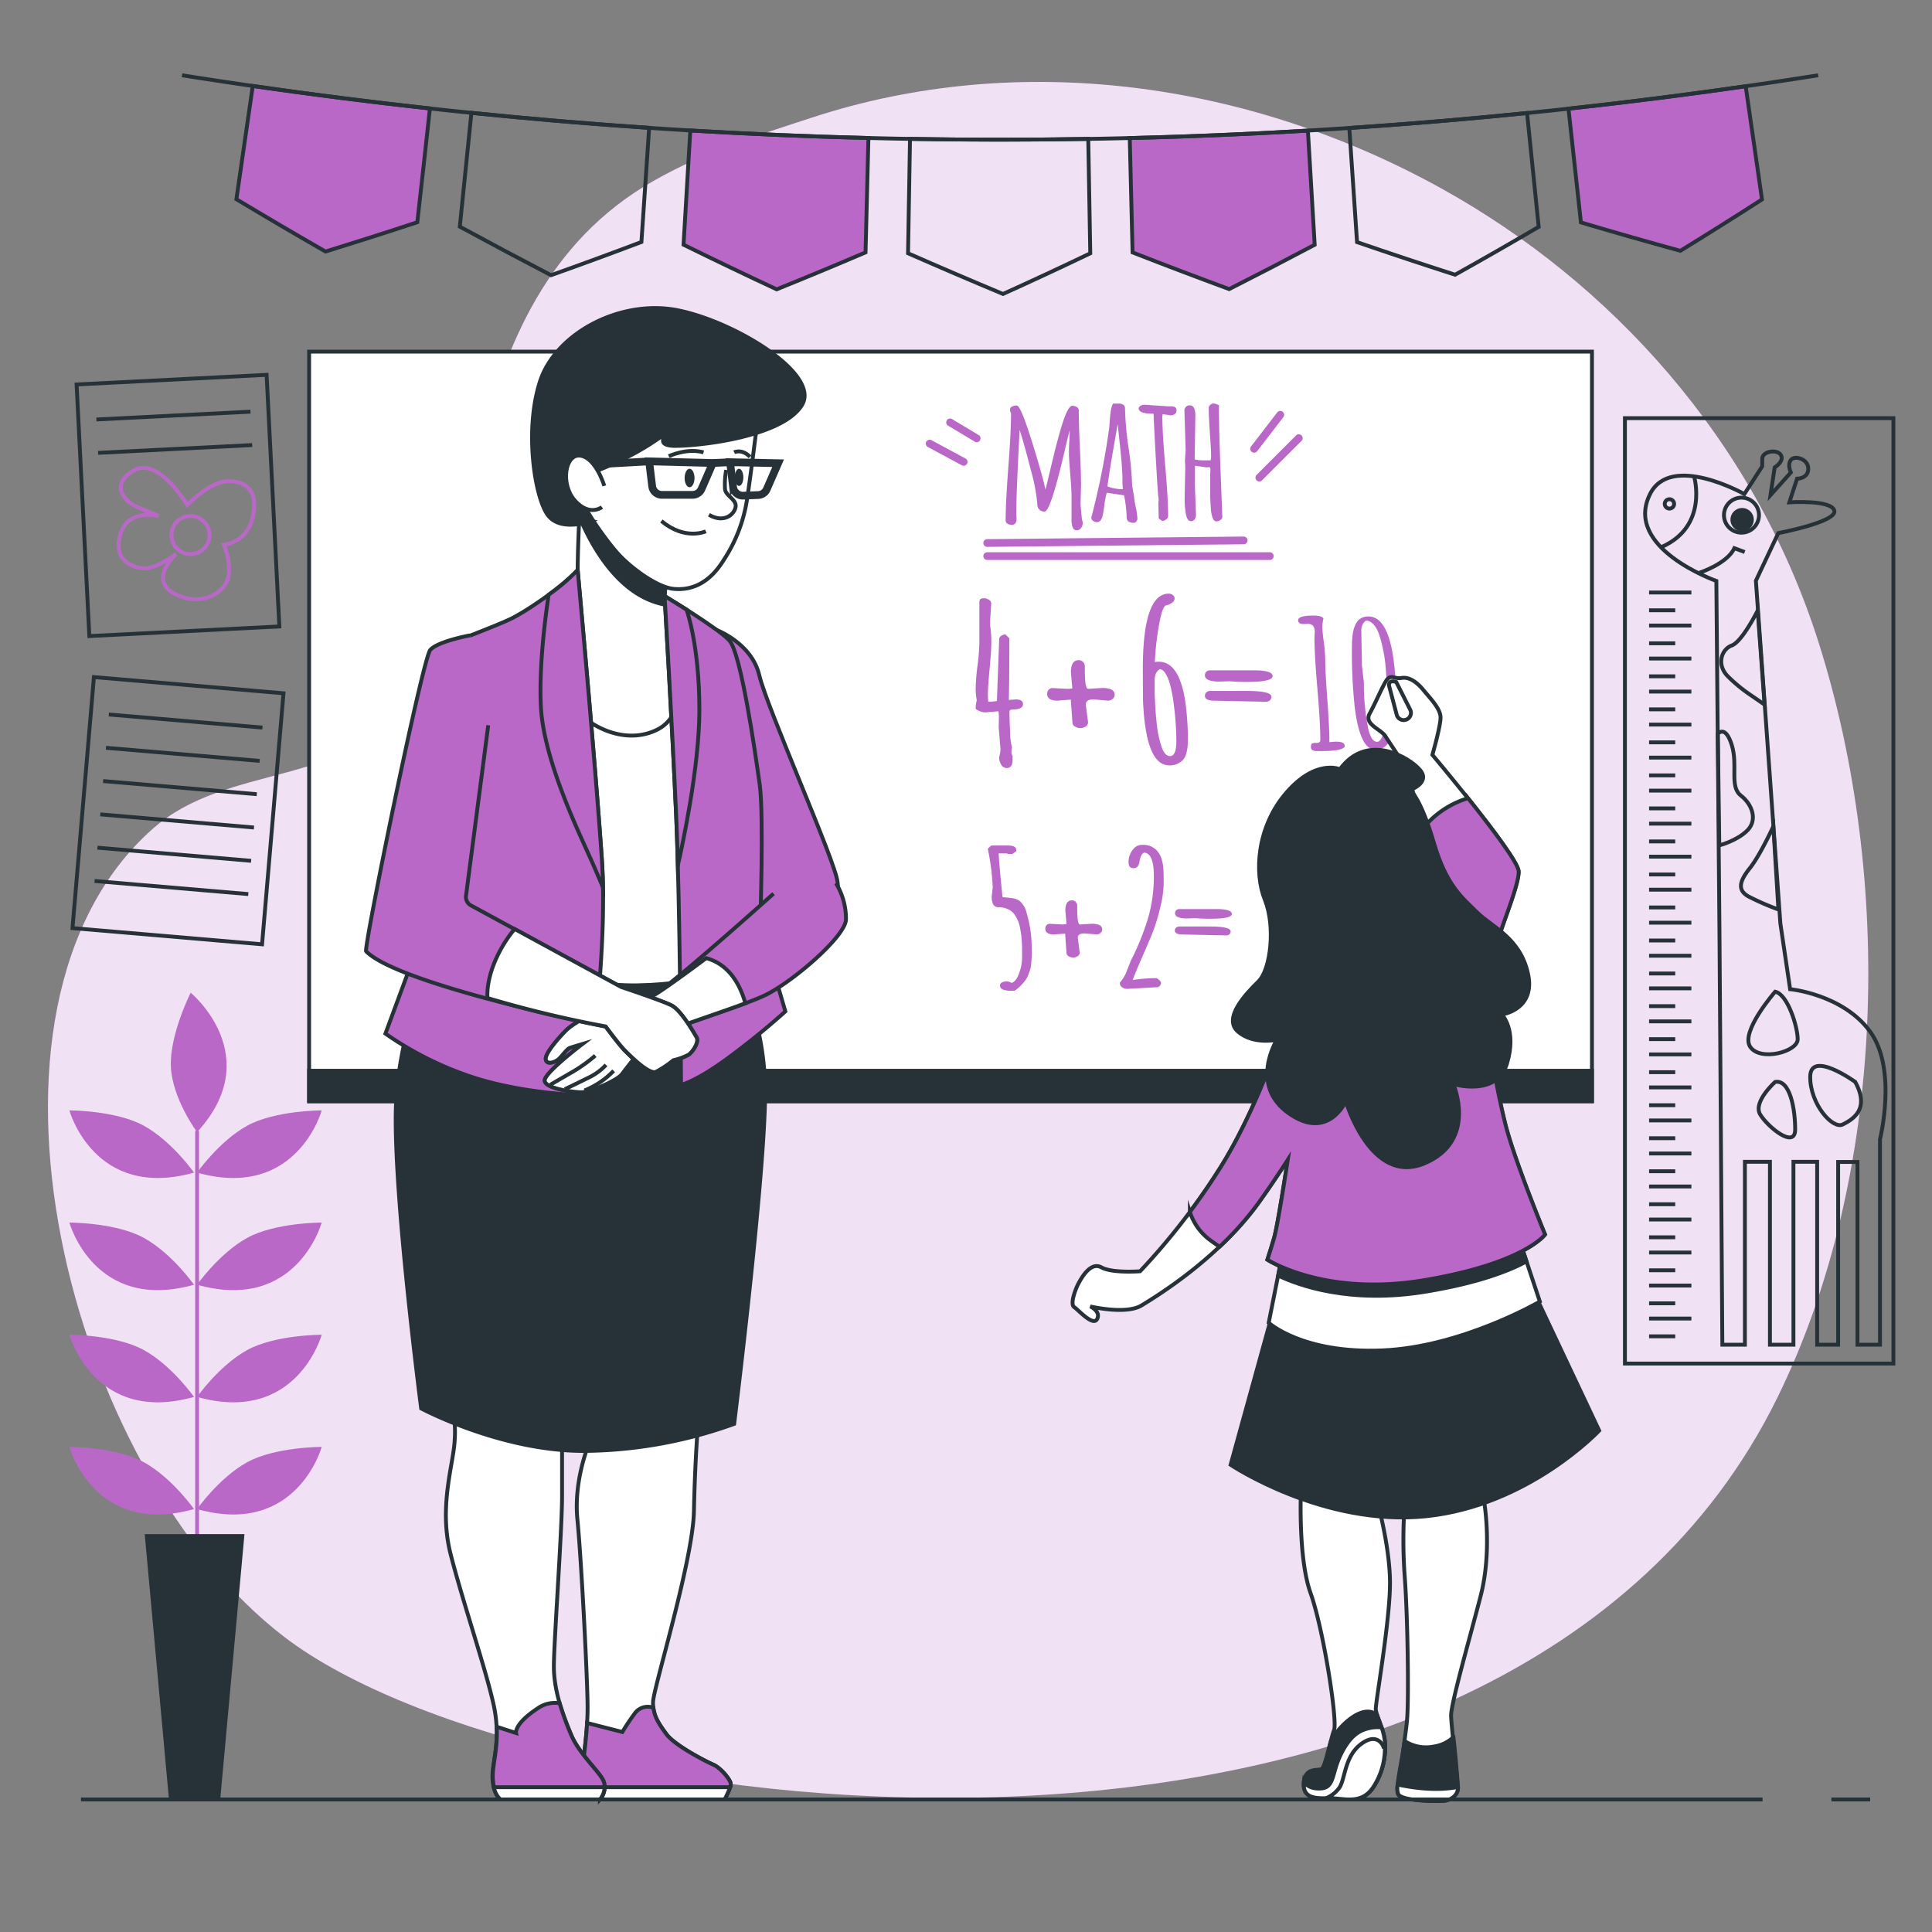 <svg xmlns="http://www.w3.org/2000/svg" viewBox="0 0 500 500" style="width: 60%; height: 60%; margin-left:25px;"><rect x="0" y="0" width="500" height="500" fill="#808080" stroke="none"/> <g id="freepik--background-simple--inject-16"><path d="M460,361.67c28.21-57.48,30.11-134.07,10.63-195.47C453.84,113.34,416.53,73,373.43,49c-50-27.86-109.61-36.15-163.28-18.57C196,35.06,182.29,39.3,169,46.9,114.42,78,125,154.78,105.81,181.48c-16.11,22.46-46.9,15.84-66.32,33.05C-12.9,261,17.42,380.69,73.6,423.65,139,473.67,390.1,504,460,361.67Z" style="fill:#BA68C8"/><path d="M460,361.67c28.21-57.48,30.11-134.07,10.63-195.47C453.84,113.34,416.53,73,373.43,49c-50-27.86-109.61-36.15-163.28-18.57C196,35.06,182.29,39.3,169,46.9,114.42,78,125,154.78,105.81,181.48c-16.11,22.46-46.9,15.84-66.32,33.05C-12.9,261,17.42,380.69,73.6,423.65,139,473.67,390.1,504,460,361.67Z" style="fill:#fff;opacity:0.8"/></g><g id="freepik--Pennants--inject-16"><path d="M108,57.51q-11.81,3.9-23.76,7.59Q72.62,58.43,61.18,51.56l4.23-29.31q22.89,3.3,45.85,5.82Q109.66,42.8,108,57.51Z" style="fill:#BA68C8;stroke:#263238;stroke-miterlimit:10"/><path d="M166,62.63q-11.62,4.4-23.4,8.59Q130.67,65,119,58.66l3-29.46q23,2.34,46,3.89Q167,47.86,166,62.63Z" style="fill:none;stroke:#263238;stroke-miterlimit:10"/><path d="M224,65.32q-11.41,4.88-23,9.56-12.15-5.67-24.1-11.55.87-14.79,1.75-29.56,23,1.36,46.1,1.95Z" style="fill:#BA68C8;stroke:#263238;stroke-miterlimit:10"/><path d="M282.16,65.56Q271,70.91,259.58,76.08,247.21,70.92,235,65.55l.51-29.61q23.06.41,46.13,0Q281.9,50.76,282.16,65.56Z" style="fill:none;stroke:#263238;stroke-miterlimit:10"/><path d="M340.24,63.35q-11,5.82-22.13,11.47-12.57-4.63-25-9.49-.36-14.8-.73-29.6,23.06-.57,46.1-1.93Z" style="fill:#BA68C8;stroke:#263238;stroke-miterlimit:10"/><path d="M398.21,58.71Q387.49,65,376.57,71.1,363.81,67,351.2,62.66l-2-29.54q23-1.54,46-3.87Q396.72,44,398.21,58.71Z" style="fill:none;stroke:#263238;stroke-miterlimit:10"/><path d="M456,51.62q-10.47,6.74-21.13,13.29-12.94-3.55-25.73-7.35-1.61-14.72-3.22-29.43,23-2.52,45.86-5.81Q453.9,37,456,51.62Z" style="fill:#BA68C8;stroke:#263238;stroke-miterlimit:10"/><path d="M47.12,19.48a1353.1,1353.1,0,0,0,423.42,0" style="fill:none;stroke:#263238;stroke-miterlimit:10"/></g><g id="freepik--Board--inject-16"><rect x="80" y="91" width="332" height="194" style="fill:#fff;stroke:#263238;stroke-miterlimit:10"/><path d="M277.31,134.46l0-5.81c0-1.35-.11-3.32-.33-5.93s-.34-4.36-.34-5.26,0-2,.09-3.23.09-2.18.09-2.81q-.19.6-1.53,6.29-3.46,14.69-4.95,14.69a1.85,1.85,0,0,1-1.39-.53,2,2,0,0,1-.5-1.43,46.75,46.75,0,0,0-1.69-8.86c-1.14-4.48-2.09-7.91-2.88-10.29q-.86,16-.86,21.66l.06,1.36a1.76,1.76,0,0,1-.31,1.12,1.16,1.16,0,0,1-1,.39,1.71,1.71,0,0,1-1.09-.33.94.94,0,0,1-.42-.76q0-4.64.7-13.9t.7-13.89a1.69,1.69,0,0,1-.27-.94.84.84,0,0,1,.55-.79,2.71,2.71,0,0,1,1.2-.27q1,0,3.86,9.14t3.56,12.64c.13-.45.41-1.57.83-3.37s.87-3.66,1.34-5.6,1-3.92,1.55-5.9q1.92-6.84,3.24-6.84a2.15,2.15,0,0,1,1.14.33,1,1,0,0,1,.53.91c0,2.19.09,5.46.29,9.81s.29,7.51.29,9.48l-.12,4.79v0q0,.51.27,3.24l.09.88a2.79,2.79,0,0,1,.2,1,2.09,2.09,0,0,1-.42,1.16,1.27,1.27,0,0,1-1.11.62C277.78,137.3,277.31,136.36,277.31,134.46Z" style="fill:#BA68C8"/><path d="M293,125.7l.49,2.79a19.24,19.24,0,0,0,.43,2.71,18.17,18.17,0,0,1,.43,2.82v0a1.22,1.22,0,0,1-.75,1.29,3,3,0,0,1-1.49-.31,1.29,1.29,0,0,1-.53-1.2,33.59,33.59,0,0,0-.67-5.61l-4.48-.67a21.84,21.84,0,0,0-.64,3.31,24.27,24.27,0,0,1-.43,2.62c-.26,1.12-.76,1.68-1.48,1.68a1.59,1.59,0,0,1-1-.34,1.06,1.06,0,0,1-.45-.88l.11-.4a195.11,195.11,0,0,0,4.55-23c0-.2.07-.81.13-1.82.15-2.22.43-3.63.84-4.24h1.53a2,2,0,0,1,1.09.29,1,1,0,0,1,.47.87,82.71,82.71,0,0,0,.92,10.28A84.11,84.11,0,0,1,293,125.7Zm-2.38.9a14.59,14.59,0,0,1-.13-2.31c0-1.11-.06-2.48-.19-4.11s-.3-3.54-.54-5.7-.4-3.74-.49-4.72q-2.06,11.43-2.66,16.11A10.45,10.45,0,0,0,290.62,126.6Z" style="fill:#BA68C8"/><path d="M299.88,134.2l-.09-3.49s0-.53.07-1.55q-.18-.58-.72-10.26t-.59-11.83h-.18c-2.46,0-3.68-.49-3.68-1.35a.82.82,0,0,1,.48-.7,2,2,0,0,1,1-.28l6.17.42.73,0c1,0,1.42.37,1.42,1.09a1.07,1.07,0,0,1-.46.9,1.73,1.73,0,0,1-1.05.34l-2.08-.31-.09.47q0,4.31.75,12.89t.76,12.92a1.21,1.21,0,0,1-.49.94,1.6,1.6,0,0,1-1.07.41Z" style="fill:#BA68C8"/><path d="M309.36,107.56l-.18,11.34a10.14,10.14,0,0,0,2.49.23h1.64a5.23,5.23,0,0,0,.11-1.47c0-.84-.1-2.7-.3-5.56s-.3-5-.3-6.47a1.06,1.06,0,0,1,.4-.85,1.21,1.21,0,0,1,.75-.35,1.87,1.87,0,0,1,.58.07,3.33,3.33,0,0,1,.49.18l.42.15q0,5.91.43,17.26t.44,11.73a1,1,0,0,1-.48.74,1.68,1.68,0,0,1-1.07.37c-.39,0-.7-.29-.94-.87a8.54,8.54,0,0,1-.48-2.56c-.08-1.13-.13-2.11-.16-2.94,0-.36,0-.76,0-1.22,0-.62,0-1.33,0-2.13,0-1.41,0-2.22,0-2.44v-.18l.07-1.31-.27-.42v0a3.49,3.49,0,0,1-.82.09l-2.93-.42v5.22l.27,7.47a2.06,2.06,0,0,1-.33,1.15,1.1,1.1,0,0,1-1,.5c-.6,0-1-.55-1.25-1.66a23,23,0,0,1-.35-4.51l.14-6.93a20.18,20.18,0,0,0-.07-2.37v-.22q.18-2.38.18-2.67l-.31-10.25a1.37,1.37,0,0,1,.37-.95,1.23,1.23,0,0,1,.91-.41C308.88,104.85,309.36,105.76,309.36,107.56Z" style="fill:#BA68C8"/><path d="M328.63,144.92H255.49a1,1,0,0,1,0-2h73.14a1,1,0,0,1,0,2Z" style="fill:#BA68C8"/><path d="M255.49,141.53a1,1,0,0,1,0-2l66.37-.67h0a1,1,0,1,1,0,2l-66.36.67Z" style="fill:#BA68C8"/><path d="M249.39,120.54a1,1,0,0,1-.47-.12l-8.8-4.74a1,1,0,1,1,.95-1.76l8.8,4.74a1,1,0,0,1-.48,1.88Z" style="fill:#BA68C8"/><path d="M252.78,114.45a1,1,0,0,1-.51-.15l-6.77-4.06a1,1,0,1,1,1-1.71l6.78,4.06a1,1,0,0,1,.34,1.37A1,1,0,0,1,252.78,114.45Z" style="fill:#BA68C8"/><path d="M324.56,117.15a1,1,0,0,1-.79-1.61l6.77-8.8a1,1,0,0,1,1.59,1.22l-6.77,8.8A1,1,0,0,1,324.56,117.15Z" style="fill:#BA68C8"/><path d="M325.92,124.6a1,1,0,0,1-.71-.29,1,1,0,0,1,0-1.41l10.16-10.16a1,1,0,1,1,1.41,1.41l-10.16,10.16A1,1,0,0,1,325.92,124.6Z" style="fill:#BA68C8"/><rect x="80" y="277.11" width="332" height="7.89" style="fill:#263238;stroke:#263238;stroke-miterlimit:10"/><path d="M258,181.4l.58-15.93a1.07,1.07,0,0,1,.55-.93,2.05,2.05,0,0,1,1.08-.35l1,1v2.73q0,8.87-.13,13.23l1.81-.14c1.25,0,1.87.41,1.87,1.22s-.83,1.39-2.51,1.39c-.67,0-1,.17-1,.5,0,1.28.05,3,.17,5.28a16,16,0,0,0,.47,4,7.08,7.08,0,0,0-.12,1.23,1.68,1.68,0,0,0,.28,1v1c0,1.43-.49,2.14-1.48,2.14a1.64,1.64,0,0,1-1.47-.89,3.52,3.52,0,0,1-.52-1.81v-.19a6.63,6.63,0,0,0,.34-2.06l-.46-5.53.06-2.47a11.55,11.55,0,0,0-.12-1.75l-3.44.3v0a4.3,4.3,0,0,1-2.45-.92,7.42,7.42,0,0,1,.28-2.19,15.81,15.81,0,0,1-.28-3.24,52.83,52.83,0,0,1,.48-5.82,55,55,0,0,0,.47-5.76V155.94a1.34,1.34,0,0,1,.22-.84c.14-.18.46-.27.95-.27a2.27,2.27,0,0,1,1.31.39,1.19,1.19,0,0,1,.59,1l-.28,4.42,0,1a4,4,0,0,0,.12,1v.19a27.4,27.4,0,0,1,.19,3.48c0,1.31-.15,3.58-.45,6.79s-.44,5.34-.44,6.36a17.69,17.69,0,0,0,.09,2.16A11.53,11.53,0,0,0,258,181.4Z" style="fill:#BA68C8"/><path d="M281,182.34l.59,4.56A1.32,1.32,0,0,1,281,188a2.49,2.49,0,0,1-1.4.43,2.61,2.61,0,0,1-1.41-.41,1.17,1.17,0,0,1-.64-1l-.4-5.53v-.42l-3.49.25q-2.67,0-2.67-1.8a1.56,1.56,0,0,1,.38-1,1.29,1.29,0,0,1,1-.45l3.71.2a9,9,0,0,0,1.44-.11l-.37-4.17c0-2.1.68-3.14,2-3.14a1.55,1.55,0,0,1,1.16.47,1.67,1.67,0,0,1,.44,1.17v.69c0,3.39.27,5.09.83,5.09l3.64-.22c2.17,0,3.25.57,3.25,1.72a1.39,1.39,0,0,1-.52,1.11,1.83,1.83,0,0,1-1.25.45L283,181C281.71,181,281,181.44,281,182.34Z" style="fill:#BA68C8"/><path d="M295.76,173.25q0-19.62,6.74-19.62a1.73,1.73,0,0,1,1,.35,1.11,1.11,0,0,1,.49.94,1.44,1.44,0,0,1-.74,1.12,4.14,4.14,0,0,1-1.66.68c-.53.46-1,1.78-1.44,3.94a75.31,75.31,0,0,0-1.28,10.68,5.67,5.67,0,0,1,1-.09q6.2,0,7.29,14c.17,1.93.25,3.59.25,5s0,2.37-.06,2.92A8.91,8.91,0,0,1,307,195a4.22,4.22,0,0,1-.81,1.63,4.76,4.76,0,0,1-3.83,1.44q-5.91-.33-6.56-17Zm7.05,22.43c1.08,0,1.63-1.28,1.63-3.86a76.38,76.38,0,0,0-.56-8.67q-1.1-9.48-3.68-10a2.61,2.61,0,0,0-1.11,1.28,5.06,5.06,0,0,0-.26,1.76c0,.7,0,1.36,0,2s0,1.53.06,2.66.09,2.2.17,3.21.18,2.1.31,3.28a26.54,26.54,0,0,0,.49,3.15c.2.93.44,1.8.7,2.61C301.12,194.82,301.87,195.67,302.81,195.68Z" style="fill:#BA68C8"/><path d="M318,176.31l-2.39.08c-2.52,0-3.78-.54-3.78-1.64a1.21,1.21,0,0,1,.39-.93,1.46,1.46,0,0,1,1-.34h11.26q4.88,0,4.87,1.5t-6.62,1.5c-1.88,0-3.37-.06-4.48-.17Zm9.59,5.31-13.24-.28c-1.68,0-2.52-.41-2.52-1.25a1.18,1.18,0,0,1,.39-.93,1.47,1.47,0,0,1,1-.35h9.42q6.41,0,6.4,1.5a1.19,1.19,0,0,1-.41.95A1.57,1.57,0,0,1,327.58,181.62Z" style="fill:#BA68C8"/><path d="M342.33,194.37l-1.49,0a2.37,2.37,0,0,1-1.2-.23,1,1,0,0,1-.37-.88c0-.42.08-.7.24-.82a2.51,2.51,0,0,1,1.19-.17c.65,0,1-.25,1-.76q0-4.46-.76-13.27t-.76-13l.08-1.66q0-2.13-1.74-2.13l-1.15.05c-.94,0-1.42-.33-1.42-1,0-.8,1.35-1.19,4-1.19,1.4,0,2.25.25,2.56.75a10.23,10.23,0,0,0-.29,2.27,34.53,34.53,0,0,0,.38,3.8,39.32,39.32,0,0,1,.38,5.25c0,1.66.18,4.87.53,9.65s.54,8.36.54,10.76v.28c.79-.08,1.4-.13,1.84-.13v0c1.41,0,2.12.38,2.12,1.13S346.12,194.37,342.33,194.37Z" style="fill:#BA68C8"/><path d="M349.88,167.12q0-5.56,2.15-7a3.72,3.72,0,0,1,2.1-.58q7.19,0,7.19,23.09,0,11.39-5.38,11.39-4,0-5.35-11.1A133.09,133.09,0,0,1,349.88,167.12Zm2.59,5.14.51,4.43a56.89,56.89,0,0,0,1.1,11.81c.52,2.32,1.3,3.48,2.32,3.48.49,0,.92-.45,1.3-1.35a12.17,12.17,0,0,0,.83-3.28,43.32,43.32,0,0,0,.48-5.6q0-2-.09-3.84t-.24-4.35a41.87,41.87,0,0,0-.57-4.6,38,38,0,0,0-.95-4c-.8-2.72-2-4.18-3.59-4.39a3.29,3.29,0,0,0-1,1.17,3.9,3.9,0,0,0-.26,1.55Z" style="fill:#BA68C8"/><path d="M262.58,256.41l-.9,0q-2.88,0-2.88-1.35a.85.85,0,0,1,.5-.8,2.5,2.5,0,0,1,1.2-.27,2.27,2.27,0,0,1,1.28.39c.84-.26,1.5-1.13,2-2.61a12,12,0,0,0,.73-3.66c0-1,0-1.72,0-2.24s0-1.19-.06-2-.09-1.5-.17-2-.18-1.14-.32-1.84a8.68,8.68,0,0,0-.5-1.71,11,11,0,0,0-.76-1.41,4.31,4.31,0,0,0-1-1.12,5.5,5.5,0,0,0-3.13-1,1.55,1.55,0,0,1-1.62-.9,4.82,4.82,0,0,1-.31-1.82l.28-2.42a63,63,0,0,0-1.28-10l.9-.84h4.29c1.46,0,2.18.4,2.18,1.21v.26l-1,.72h-1.31v-.14h-2.24q.13,3,1,11.32c.08,0,.42.05,1,.09l1.26.14a5.67,5.67,0,0,1,2,.63,5.82,5.82,0,0,1,2,3.36,31,31,0,0,1,1.28,9,27.64,27.64,0,0,1-.25,5,18.78,18.78,0,0,1-.6,1.79,5.09,5.09,0,0,1-.77,1.49A12.24,12.24,0,0,1,262.58,256.41Z" style="fill:#BA68C8"/><path d="M278.94,242.69l.49,3.82a1.1,1.1,0,0,1-.53.94,2,2,0,0,1-1.16.36,2.17,2.17,0,0,1-1.19-.34,1,1,0,0,1-.54-.87l-.33-4.63v-.35l-2.93.21c-1.49,0-2.23-.51-2.23-1.52a1.26,1.26,0,0,1,.32-.86,1.06,1.06,0,0,1,.86-.37l3.11.16a7.33,7.33,0,0,0,1.2-.09l-.3-3.5c0-1.75.56-2.63,1.69-2.63a1.23,1.23,0,0,1,1,.4,1.37,1.37,0,0,1,.38,1V235q0,4.26.69,4.26l3.06-.19c1.81,0,2.72.49,2.72,1.45a1.15,1.15,0,0,1-.44.93,1.55,1.55,0,0,1-1,.37l-3.11-.25C279.5,241.55,278.94,241.93,278.94,242.69Z" style="fill:#BA68C8"/><path d="M299.75,255.47l-8,.45a2.3,2.3,0,0,1-1.34-.4,1.21,1.21,0,0,1-.59-1.05v-.18a9.56,9.56,0,0,0,1.85-3.14q.75-1.93,1-2.55a66.38,66.38,0,0,0,4.47-11.06,38.62,38.62,0,0,0,1.47-10.88c0-3.89-.84-5.91-2.52-6-.58.28-1,1-1.18,2.28s-.73,1.75-1.57,1.75-1.26-.49-1.26-1.47a5,5,0,0,1,1.49-3.77,2.65,2.65,0,0,1,1.9-.79v0a4.79,4.79,0,0,1,4,1.54,6,6,0,0,1,1.14,2.05c.16.61.28,1.09.34,1.44s.1.82.14,1.38c.05.84.07,2.06.07,3.66a27.68,27.68,0,0,1-.92,6.24,45.84,45.84,0,0,1-2,6.51c-.72,1.78-1.64,3.92-2.73,6.41s-1.89,4.42-2.37,5.73a41.82,41.82,0,0,1,6.22-.48q1.11.72,1.11,1.29A1.46,1.46,0,0,1,299.75,255.47Z" style="fill:#BA68C8"/><path d="M309.26,237.63l-2,.07c-2.1,0-3.16-.45-3.16-1.37a1,1,0,0,1,.32-.78,1.21,1.21,0,0,1,.86-.29h9.43c2.73,0,4.09.42,4.09,1.26s-1.85,1.25-5.55,1.25a37.06,37.06,0,0,1-3.75-.14Zm8,4.45-11.1-.23c-1.41,0-2.11-.35-2.11-1a1,1,0,0,1,.32-.78,1.26,1.26,0,0,1,.86-.29h7.89q5.37,0,5.37,1.26a1,1,0,0,1-.35.79A1.29,1.29,0,0,1,317.3,242.08Z" style="fill:#BA68C8"/></g><g id="freepik--Pictures--inject-16"><path d="M445,241.67,445.74,348h5.84V300.68h6.48V348h6.08V300.68h6.14V348h5.43V300.71h5V348h5.83V294.85S491.08,276.72,484,267s-20.72-11-20.72-11l-2.52-17-6.34-88.7,5.8-12.33s15.23-2.9,14.51-5.8S463.08,130,463.08,130l2-6.11s2.9,0,2.9-2.58-3.54-3.55-4.51-2.26,0,3.22,0,3.22l-5.27,5.88,1.08-7.16s2.58-1.62,1.61-3.23-4.83-1-4.83,1v1.93l-4.62,7.17s-19.05-10.74-24.41,0c-7,14,17.16,22.49,17.16,22.49Z" style="fill:none;stroke:#263238;stroke-miterlimit:10"/><path d="M459.41,256.65s-9.06,10.36-6.47,14.25,12.3,1.29,12.3-1.94S462.65,257.3,459.41,256.65Z" style="fill:none;stroke:#263238;stroke-miterlimit:10"/><path d="M480.13,280s-11.65-8.41-11.65-1.29,5.83,13.6,8.42,12.3S484,287.09,480.13,280Z" style="fill:none;stroke:#263238;stroke-miterlimit:10"/><path d="M459.41,280s-5.83,5.19-3.88,8.42,9.06,9.07,9.06,3.89S463.3,279.32,459.41,280Z" style="fill:none;stroke:#263238;stroke-miterlimit:10"/><line x1="426.78" y1="153.34" x2="437.73" y2="153.34" style="fill:none;stroke:#263238;stroke-miterlimit:10"/><line x1="426.78" y1="157.94" x2="433.55" y2="157.94" style="fill:none;stroke:#263238;stroke-miterlimit:10"/><line x1="426.78" y1="161.89" x2="437.73" y2="161.89" style="fill:none;stroke:#263238;stroke-miterlimit:10"/><line x1="426.78" y1="166.49" x2="433.55" y2="166.49" style="fill:none;stroke:#263238;stroke-miterlimit:10"/><line x1="426.78" y1="170.43" x2="437.73" y2="170.43" style="fill:none;stroke:#263238;stroke-miterlimit:10"/><line x1="426.78" y1="175.03" x2="433.55" y2="175.03" style="fill:none;stroke:#263238;stroke-miterlimit:10"/><line x1="426.78" y1="178.98" x2="437.73" y2="178.98" style="fill:none;stroke:#263238;stroke-miterlimit:10"/><line x1="426.78" y1="183.58" x2="433.55" y2="183.58" style="fill:none;stroke:#263238;stroke-miterlimit:10"/><line x1="426.78" y1="187.52" x2="437.73" y2="187.52" style="fill:none;stroke:#263238;stroke-miterlimit:10"/><line x1="426.78" y1="192.12" x2="433.55" y2="192.12" style="fill:none;stroke:#263238;stroke-miterlimit:10"/><line x1="426.78" y1="196.07" x2="437.73" y2="196.07" style="fill:none;stroke:#263238;stroke-miterlimit:10"/><line x1="426.78" y1="200.67" x2="433.55" y2="200.67" style="fill:none;stroke:#263238;stroke-miterlimit:10"/><line x1="426.78" y1="204.61" x2="437.73" y2="204.61" style="fill:none;stroke:#263238;stroke-miterlimit:10"/><line x1="426.78" y1="209.21" x2="433.55" y2="209.21" style="fill:none;stroke:#263238;stroke-miterlimit:10"/><line x1="426.78" y1="213.16" x2="437.73" y2="213.16" style="fill:none;stroke:#263238;stroke-miterlimit:10"/><line x1="426.78" y1="217.76" x2="433.55" y2="217.76" style="fill:none;stroke:#263238;stroke-miterlimit:10"/><line x1="426.78" y1="221.7" x2="437.73" y2="221.7" style="fill:none;stroke:#263238;stroke-miterlimit:10"/><line x1="426.78" y1="226.31" x2="433.55" y2="226.31" style="fill:none;stroke:#263238;stroke-miterlimit:10"/><line x1="426.78" y1="230.25" x2="437.73" y2="230.25" style="fill:none;stroke:#263238;stroke-miterlimit:10"/><line x1="426.78" y1="234.85" x2="433.55" y2="234.85" style="fill:none;stroke:#263238;stroke-miterlimit:10"/><line x1="426.78" y1="238.79" x2="437.73" y2="238.79" style="fill:none;stroke:#263238;stroke-miterlimit:10"/><line x1="426.78" y1="243.4" x2="433.55" y2="243.4" style="fill:none;stroke:#263238;stroke-miterlimit:10"/><line x1="426.78" y1="247.34" x2="437.73" y2="247.34" style="fill:none;stroke:#263238;stroke-miterlimit:10"/><line x1="426.78" y1="251.94" x2="433.55" y2="251.94" style="fill:none;stroke:#263238;stroke-miterlimit:10"/><line x1="426.78" y1="255.79" x2="437.73" y2="255.79" style="fill:none;stroke:#263238;stroke-miterlimit:10"/><line x1="426.78" y1="260.39" x2="433.55" y2="260.39" style="fill:none;stroke:#263238;stroke-miterlimit:10"/><line x1="426.78" y1="264.33" x2="437.73" y2="264.33" style="fill:none;stroke:#263238;stroke-miterlimit:10"/><line x1="426.78" y1="268.93" x2="433.55" y2="268.93" style="fill:none;stroke:#263238;stroke-miterlimit:10"/><line x1="426.78" y1="272.88" x2="437.73" y2="272.88" style="fill:none;stroke:#263238;stroke-miterlimit:10"/><line x1="426.78" y1="277.48" x2="433.55" y2="277.48" style="fill:none;stroke:#263238;stroke-miterlimit:10"/><line x1="426.78" y1="281.42" x2="437.73" y2="281.42" style="fill:none;stroke:#263238;stroke-miterlimit:10"/><line x1="426.78" y1="286.03" x2="433.55" y2="286.03" style="fill:none;stroke:#263238;stroke-miterlimit:10"/><line x1="426.78" y1="289.97" x2="437.73" y2="289.97" style="fill:none;stroke:#263238;stroke-miterlimit:10"/><line x1="426.78" y1="294.57" x2="433.55" y2="294.57" style="fill:none;stroke:#263238;stroke-miterlimit:10"/><line x1="426.78" y1="298.52" x2="437.73" y2="298.52" style="fill:none;stroke:#263238;stroke-miterlimit:10"/><line x1="426.78" y1="303.12" x2="433.55" y2="303.12" style="fill:none;stroke:#263238;stroke-miterlimit:10"/><line x1="426.78" y1="307.06" x2="437.73" y2="307.06" style="fill:none;stroke:#263238;stroke-miterlimit:10"/><line x1="426.78" y1="311.66" x2="433.55" y2="311.66" style="fill:none;stroke:#263238;stroke-miterlimit:10"/><line x1="426.78" y1="315.61" x2="437.73" y2="315.61" style="fill:none;stroke:#263238;stroke-miterlimit:10"/><line x1="426.78" y1="320.21" x2="433.55" y2="320.21" style="fill:none;stroke:#263238;stroke-miterlimit:10"/><line x1="426.78" y1="324.15" x2="437.73" y2="324.15" style="fill:none;stroke:#263238;stroke-miterlimit:10"/><line x1="426.78" y1="328.75" x2="433.55" y2="328.75" style="fill:none;stroke:#263238;stroke-miterlimit:10"/><line x1="426.78" y1="332.7" x2="437.73" y2="332.7" style="fill:none;stroke:#263238;stroke-miterlimit:10"/><line x1="426.78" y1="337.3" x2="433.55" y2="337.3" style="fill:none;stroke:#263238;stroke-miterlimit:10"/><line x1="426.78" y1="341.24" x2="437.73" y2="341.24" style="fill:none;stroke:#263238;stroke-miterlimit:10"/><line x1="426.78" y1="345.84" x2="433.55" y2="345.84" style="fill:none;stroke:#263238;stroke-miterlimit:10"/><path d="M455.22,133.32a4.53,4.53,0,1,1-4.52-4.53A4.52,4.52,0,0,1,455.22,133.32Z" style="fill:none;stroke:#263238;stroke-miterlimit:10"/><circle cx="450.86" cy="134.49" r="3.02" style="fill:#263238"/><path d="M439.8,148.23s7.21-2.34,9.05-6.36l2.68,1" style="fill:none;stroke:#263238;stroke-miterlimit:10"/><path d="M454.89,158s-4,8.05-6.71,9.05-4,5-1,8a40.62,40.62,0,0,0,6.21,5.05l3.28,2.26Z" style="fill:none;stroke:#263238;stroke-miterlimit:10"/><path d="M444.57,189.92s1.94-2.48,3.61,2.89-.67,10.72,2.35,13.07,4.36,6.37,1.67,9.05-7.25,3.85-7.25,3.85Z" style="fill:none;stroke:#263238;stroke-miterlimit:10"/><path d="M438.46,123.43s3.69,12.74-8.37,18.1" style="fill:none;stroke:#263238;stroke-miterlimit:10"/><path d="M433.26,130.41a1.21,1.21,0,1,1-1.21-1.21A1.22,1.22,0,0,1,433.26,130.41Z" style="fill:none;stroke:#263238;stroke-miterlimit:10"/><path d="M458.94,213.86s-3.38,7.43-6.06,10.79-3.36,5.69-.34,7.37a65.11,65.11,0,0,0,7.71,3.35Z" style="fill:none;stroke:#263238;stroke-miterlimit:10"/><rect x="420.53" y="108.22" width="69.48" height="244.67" style="fill:none;stroke:#263238;stroke-miterlimit:10"/><rect x="21.45" y="98.21" width="49.24" height="65.2" transform="translate(-6.57 2.5) rotate(-2.9)" style="fill:none;stroke:#263238;stroke-miterlimit:10"/><path d="M48.48,130.68s-7.4-12.33-13.56-9.05-3.7,7.81,1.23,9.87l4.93,2.05s-7.81-2.05-9.86,4.52,2.46,8.63,5.75,9,8.63-3.69,8.63-3.69-7.4,6.57-.41,10.27,13.56-.41,14-4.93A15.69,15.69,0,0,0,57.93,141a8.73,8.73,0,0,0,7.4-7c1.64-6.57-1.23-9.45-6.17-9.45S48.48,130.68,48.48,130.68Z" style="fill:none;stroke:#BA68C8;stroke-miterlimit:10"/><path d="M54.23,138.48a4.93,4.93,0,1,1-4.93-4.93A4.94,4.94,0,0,1,54.23,138.48Z" style="fill:none;stroke:#BA68C8;stroke-miterlimit:10"/><line x1="24.95" y1="108.56" x2="64.82" y2="106.54" style="fill:none;stroke:#263238;stroke-miterlimit:10"/><line x1="25.39" y1="117.2" x2="65.26" y2="115.18" style="fill:none;stroke:#263238;stroke-miterlimit:10"/><rect x="21.45" y="177.21" width="49.24" height="65.2" transform="translate(18.01 -3.16) rotate(4.88)" style="fill:none;stroke:#263238;stroke-miterlimit:10"/><line x1="28.16" y1="184.91" x2="67.93" y2="188.3" style="fill:none;stroke:#263238;stroke-miterlimit:10"/><line x1="27.42" y1="193.53" x2="67.2" y2="196.92" style="fill:none;stroke:#263238;stroke-miterlimit:10"/><line x1="26.69" y1="202.14" x2="66.46" y2="205.54" style="fill:none;stroke:#263238;stroke-miterlimit:10"/><line x1="25.95" y1="210.76" x2="65.73" y2="214.16" style="fill:none;stroke:#263238;stroke-miterlimit:10"/><line x1="25.22" y1="219.38" x2="64.99" y2="222.78" style="fill:none;stroke:#263238;stroke-miterlimit:10"/><line x1="24.48" y1="228" x2="64.26" y2="231.39" style="fill:none;stroke:#263238;stroke-miterlimit:10"/></g><g id="freepik--Plant--inject-16"><line x1="51.01" y1="400.23" x2="51.01" y2="292.98" style="fill:none;stroke:#BA68C8;stroke-linecap:round;stroke-linejoin:round"/><path d="M50.21,390.55s-5.65-8.06-12.91-12.09-19.35-4-19.35-4S24.4,397.81,50.21,390.55Z" style="fill:#BA68C8"/><path d="M51,390.55s5.65-8.06,12.9-12.09,19.36-4,19.36-4S76.81,397.81,51,390.55Z" style="fill:#BA68C8"/><path d="M50.21,361.52s-5.65-8.06-12.91-12.09-19.35-4-19.35-4S24.4,368.78,50.21,361.52Z" style="fill:#BA68C8"/><path d="M51,361.52s5.65-8.06,12.9-12.09,19.36-4,19.36-4S76.81,368.78,51,361.52Z" style="fill:#BA68C8"/><path d="M50.21,332.49s-5.65-8.06-12.91-12.09-19.35-4-19.35-4S24.4,339.75,50.21,332.49Z" style="fill:#BA68C8"/><path d="M51,332.49s5.65-8.06,12.9-12.09,19.36-4,19.36-4S76.81,339.75,51,332.49Z" style="fill:#BA68C8"/><path d="M50.21,303.47s-5.65-8.07-12.91-12.1-19.35-4-19.35-4S24.4,310.72,50.21,303.47Z" style="fill:#BA68C8"/><path d="M51,303.47s5.65-8.07,12.9-12.1,19.36-4,19.36-4S76.81,310.72,51,303.47Z" style="fill:#BA68C8"/><path d="M51,293s-6.45-8.68-6.78-17,5.13-19.09,5.13-19.09S69.13,273.23,51,293Z" style="fill:#BA68C8"/><polygon points="38 397.53 62.72 397.53 56.54 465.16 44.18 465.16 38 397.53" style="fill:#263238;stroke:#263238;stroke-miterlimit:10"/></g><g id="freepik--character-2--inject-16"><path d="M363.54,389.21a128.68,128.68,0,0,0,0,18.77c.77,10.34,1.09,31.59.6,37.15s-2.7,17.27-1.39,18.83,7.76,1.83,10.4.83,4.21-.25,4.13-2.21-1.62-15.41-1.74-18.44,4.9-20.4,7.68-31.23,1.23-22.57.79-24.7-1.36-2.63-1.36-2.63S372.12,389.4,363.54,389.21Z" style="fill:#fff;stroke:#263238;stroke-miterlimit:10"/><path d="M373,466.09c2.51,0,4.4-1.55,4.32-3.51-.05-1.23-.72-9.28-1.18-13a9.35,9.35,0,0,1-5.07,2.42,10.23,10.23,0,0,1-7.55-1.42c-.76,5.64-2.56,12.75-1.6,13.89C363.24,466,370.18,466.14,373,466.09Z" style="fill:#263238;stroke:#263238;stroke-miterlimit:10"/><path d="M373,466.09c2.51,0,4.4-1.55,4.32-3.51a.57.57,0,0,0,0-.13c-6,1.25-12.72,0-15.59-.61a4.41,4.41,0,0,0,.2,2.63C363.24,466,370.18,466.14,373,466.09Z" style="fill:#fff;stroke:#263238;stroke-miterlimit:10"/><path d="M336.72,384.69s-.94,18.06,2.45,27.59,7,33.08,6.09,35.45S343,457.5,342,457.87s-4.59,1.86-4.54,3.19,4.5,4.15,7.85,4.35,7.39,1.37,10.22-3.08a18.76,18.76,0,0,0,2.87-11.46c-.12-3-2.28-6.91-2.35-8.57s3.74-23.17,3.68-32.85-3.55-21.87-3.55-21.87Z" style="fill:#fff;stroke:#263238;stroke-miterlimit:10"/><path d="M349.81,444.55a17.65,17.65,0,0,0-5.43,6.24c-.79,3-1.68,6.82-2.38,7.08-1,.38-4.12-.43-4.54,3.19-.61,5.27,4.5,4.15,7.85,4.35s7.39,1.37,10.22-3.08a18.76,18.76,0,0,0,2.87-11.46c-.09-2.24-1.32-5-2-6.94C356.24,443.71,354.13,441.52,349.81,444.55Z" style="fill:#263238;stroke:#263238;stroke-miterlimit:10"/><path d="M345.31,465.41c3.34.2,7.39,1.37,10.22-3.08a18.76,18.76,0,0,0,2.87-11.46,14.3,14.3,0,0,0-.86-3.82,9.86,9.86,0,0,0-2.91.13c-2.7.54-5.14,1.89-7.57,6.75s-1.62,8.65-5.13,8.92-4.47-1.79-4.47-1.79C336.85,466.33,342,465.21,345.31,465.41Z" style="fill:#fff;stroke:#263238;stroke-miterlimit:10"/><path d="M358,452s-1.41-3.87-5.74-.66-4.11,9.1-5.63,11.31a8,8,0,0,1-2.95,2.5,8.6,8.6,0,0,0,1.61.27c3.34.2,7.39,1.37,10.22-3.08a18.36,18.36,0,0,0,2.89-10.48Z" style="fill:#fff;stroke:#263238;stroke-miterlimit:10"/><path d="M330.13,336.92l-11.65,42.17s24,16.05,50.58,13.31,44.81-22.16,44.81-22.16L396.72,333.9s-8.4,6.68-30.77,6.25S330.13,336.92,330.13,336.92Z" style="fill:#263238;stroke:#263238;stroke-miterlimit:10"/><path d="M332.23,322.82l-3.89,19.51s8.66,8,29.31,7.16,40.86-12.65,40.86-12.65l-6.45-19.43S356.22,330.53,332.23,322.82Z" style="fill:#fff;stroke:#263238;stroke-miterlimit:10"/><path d="M369.38,334.21c13.35-2.25,21.2-5.32,25.68-7.75l-3-9s-35.84,13.12-59.83,5.41l-1.44,7.24C335.71,332.48,349.17,337.62,369.38,334.21Z" style="fill:#263238;stroke:#263238;stroke-miterlimit:10"/><path d="M332.52,265.09s-7,21.84-16.95,37.49A175.79,175.79,0,0,1,295.06,329s-7.18.56-10-1-5.16,2.71-5.93,4.12-2.28,5.36-1.14,6.15,4.92,5.07,5.95,3.09-1.8-3.26-1.8-3.26,9.23,2.22,13.3-.26c16.81-10.2,26.09-20.76,30-26.19s7.82-11.5,7.82-11.5-2.54,16.82-3.52,20.18S328,326,328,326s14.81,9.66,40.69,5.29,31.14-11.79,31.14-11.79-8-19.36-10.31-28.7-3.47-17.33-3.47-17.33-.8-19.93.35-25.8,6.75-18.29,6.59-22.17-22.29-30.15-22.29-30.15,2.19-7.58,2.11-9.79-2.7-4.88-4.45-7-3.74-3.45-5.67-3.1-2.82-1.27-4.12,1-2.55,5.37-4.1,8.2,2.93,4,4.12,5.94,5.59,8.09,6,10.29,11,38.93,11,38.93Z" style="fill:#fff;stroke:#263238;stroke-miterlimit:10"/><path d="M399.87,319.49s-8-19.36-10.31-28.7-3.47-17.33-3.47-17.33-.8-19.93.35-25.8,6.75-18.29,6.59-22.17c-.09-2.15-7-11.27-13.1-18.92a23.7,23.7,0,0,0-11.64,7.79c3.2,11.26,7.29,25.42,7.29,25.42l-43.06,25.31s-7,21.84-16.95,37.49c-2.56,4.05-5.17,7.77-7.63,11.07a14.67,14.67,0,0,0,5.2,7.26c.91.66,1.73,1.24,2.48,1.75a80.48,80.48,0,0,0,9.83-11c3.94-5.42,7.82-11.5,7.82-11.5s-2.54,16.82-3.52,20.18S328,326,328,326s14.81,9.66,40.69,5.29S399.87,319.49,399.87,319.49Z" style="fill:#BA68C8;stroke:#263238;stroke-miterlimit:10"/><path d="M359.47,177.41l2,7.58a1.86,1.86,0,0,0,2.49,1.24h0a1.86,1.86,0,0,0,1-2.56l-3.61-7.16S359.4,175.75,359.47,177.41Z" style="fill:#fff;stroke:#263238;stroke-miterlimit:10"/><path d="M346.77,199.08s-6.21-2.8-13.89,6.1-8.31,20.85-5.54,27.67,1.55,18-1.65,21.14-9.32,9.53-5.3,13,10.07,2.09,10.07,2.09-7.29,11.66,3,19S348.29,285,348.29,285s6.43,21.92,20.34,16.09,7.49-20.54,7.49-20.54S387.34,284,390,275.25s-1.34-12.7-1.34-12.7,8.83-1.19,6.79-10.54-9.36-12.1-13.12-15.83-8-6.88-11.27-18.12S365,204.44,365,204.44s5.19-1.87,2.57-5.09S353.87,189.36,346.77,199.08Z" style="fill:#263238;stroke:#263238;stroke-miterlimit:10"/></g><g id="freepik--character-1--inject-16"><path d="M152.86,372.58s-4.49,9.78-3.43,20.63,2.64,41.8,2.64,48.68-1.32,14.29-1.32,16.93a36.93,36.93,0,0,0,1.06,6.88h35.71s1.59-2.91,1.59-4-2.65-4.23-4.5-5-10.05-5-12.17-7.93S169,444,169,440.57s10.32-36.51,10.59-49.48,1-21.69,1-21.69Z" style="fill:#fff;stroke:#263238;stroke-miterlimit:10"/><path d="M184.61,456.7c-1.85-.79-10.05-5-12.17-7.93-1.8-2.48-3-4.2-3.34-6.79a4.12,4.12,0,0,0-4.86,1.5,56,56,0,0,0-3.17,4.76l-9.13-2.34c-.33,5.56-1.19,10.79-1.19,12.92a36.93,36.93,0,0,0,1.06,6.88h35.71s1.59-2.91,1.59-4S186.46,457.5,184.61,456.7Z" style="fill:#BA68C8;stroke:#263238;stroke-miterlimit:10"/><path d="M151.15,462.53c.3,1.72.66,3.17.66,3.17h35.71a22.91,22.91,0,0,0,1.43-3.17Z" style="fill:#fff;stroke:#263238;stroke-miterlimit:10"/><path d="M116.62,362.52a29.16,29.16,0,0,1,1.06,10.06c-.27,6.35-4.23,17.19-1.06,29.63s9,29.36,11.11,38.89-.53,15.08-.26,19.31,2.11,5.29,2.11,5.29h25.67a5.06,5.06,0,0,0,1.05-4.5c-.79-2.38-6.35-7.14-8.46-12.17s-4.5-11.37-4.5-17.72,2.12-35.19,2.12-44.18V371.25Z" style="fill:#fff;stroke:#263238;stroke-miterlimit:10"/><path d="M156.3,461.2c-.79-2.38-6.35-7.14-8.46-12.17a73.84,73.84,0,0,1-3-8.23,7.74,7.74,0,0,0-5.73,1.35c-6.09,4-5.56,6.35-5.56,6.35l-5-1.62c.3,6.14-1.25,10.24-1,13.53.26,4.23,2.11,5.29,2.11,5.29h25.67A5.06,5.06,0,0,0,156.3,461.2Z" style="fill:#BA68C8;stroke:#263238;stroke-miterlimit:10"/><path d="M127.78,462.53c.6,2.48,1.8,3.17,1.8,3.17h25.67a5.59,5.59,0,0,0,1.25-3.17Z" style="fill:#fff;stroke:#263238;stroke-miterlimit:10"/><path d="M113,246s-9.5,18-10.5,39.5,6.5,79,6.5,79,20.5,11,42,11a116.66,116.66,0,0,0,39-7s8-64.5,8-85.5a73,73,0,0,0-9-35.5S144.5,249.5,113,246Z" style="fill:#263238;stroke:#263238;stroke-miterlimit:10"/><path d="M147.33,152l-14,12-3.66,83.33S147,255.33,165,255s24.67-5,24.67-5S184,176.33,184,174.33,175.33,158,175.33,158,159.67,145.33,147.33,152Z" style="fill:#fff;stroke:#263238;stroke-miterlimit:10"/><path d="M185.07,162.88s9.43,3.37,11.43,11.87,19.75,48.25,20.25,53.5,1.5,6.75-1.75,9.5-14,.75-16.5-2.25-4.75-4.25-5.75-11.5-5.5-53.25-5.5-53.25S182.82,162.63,185.07,162.88Z" style="fill:#BA68C8;stroke:#263238;stroke-miterlimit:10"/><path d="M150.25,126.5s-.75,15-.75,21-4.75,7.25-8.25,8.75-1.75,14.75,4.25,23.5,16.5,13.25,24.75,9,6.5-19,5-23.75S172,157.5,172,154.25a27.75,27.75,0,0,1,1.5-7.5Z" style="fill:#fff;stroke:#263238;stroke-miterlimit:10"/><path d="M172,154.25a27.75,27.75,0,0,1,1.5-7.5L150.25,126.5s-.16,3.19-.33,7.21c3.35,8,10.46,20.71,22.36,22.81A9.6,9.6,0,0,1,172,154.25Z" style="fill:#263238;stroke:#263238;stroke-miterlimit:10"/><path d="M195.7,111.58s-1.48,11.84-2.32,17.34A39.24,39.24,0,0,1,187.25,145c-3.8,6.13-8.45,7.82-12.89,7.4s-11.42-5.71-14.59-9.3-9.72-12.68-9.72-15.64.42-11.84,4-16.91,18-7.61,23.88-9.09S195.7,111.58,195.7,111.58Z" style="fill:#fff;stroke:#263238;stroke-miterlimit:10"/><path d="M182.67,137.5s-5.34,2.5-11.5-2.67" style="fill:none;stroke:#263238;stroke-miterlimit:10"/><path d="M173.08,118.07s4.61-2.22,9-1" style="fill:none;stroke:#263238;stroke-miterlimit:10"/><path d="M190,117.05s2-1,4.1,1.19" style="fill:none;stroke:#263238;stroke-miterlimit:10"/><path d="M168,119.4l.78,6.43a2.55,2.55,0,0,0,2.53,2.24h7.91a2.56,2.56,0,0,0,2.34-1.53l2.92-6.71Z" style="fill:none;stroke:#263238;stroke-miterlimit:10;stroke-width:2px"/><path d="M188.94,119.62l.78,6.42a2.56,2.56,0,0,0,2.53,2.24l3.86-.16a2.54,2.54,0,0,0,2.34-1.53l2.93-6.71Z" style="fill:none;stroke:#263238;stroke-miterlimit:10;stroke-width:2px"/><line x1="184.5" y1="119.83" x2="188.94" y2="119.62" style="fill:none;stroke:#263238;stroke-miterlimit:10;stroke-width:2px"/><line x1="168.02" y1="119.4" x2="151.9" y2="120.29" style="fill:none;stroke:#263238;stroke-miterlimit:10;stroke-width:2px"/><ellipse cx="178.46" cy="123.71" rx="1.28" ry="2.39" style="fill:#263238"/><path d="M192.38,123.54c0,1.22-.5,2.22-1.11,2.22s-1.11-1-1.11-2.22.5-2.22,1.11-2.22S192.38,122.31,192.38,123.54Z" style="fill:#263238"/><path d="M187.94,121.63a20.21,20.21,0,0,0-.3,5.05c.3,1.79,3.27,2.68,2.68,4.76s-3.27,3.87-6.84,1.78" style="fill:none;stroke:#263238;stroke-miterlimit:10"/><path d="M153.64,122.15a83.47,83.47,0,0,0,11-5.07,68,68,0,0,0,9.73-6.55s-6.55,4.86.42,4.86,27.9-2.54,32.76-10.57S190.21,83.26,175.41,80.3s-31.7,5.92-35.72,18.6-1.26,30,2.12,34.45,11.2,1.48,11.2,1.48-1.9-.42-1.9-5.49S153.64,122.15,153.64,122.15Z" style="fill:#263238;stroke:#263238;stroke-miterlimit:10"/><path d="M156.39,125.75s-2.11-7.19-6.13-7.82-5.28,7.39-1.48,11.62,7,1.69,7,1.69" style="fill:#fff;stroke:#263238;stroke-miterlimit:10"/><path d="M149.5,147.5s4.5,49.25,6.25,74.75-4,61.25-4,61.25S136.5,283.25,123,279a86.79,86.79,0,0,1-23.25-11.5l13.5-36.5,2.5-64.25s12-4.5,16.25-6.5S146,151.5,149.5,147.5Z" style="fill:#BA68C8;stroke:#263238;stroke-miterlimit:10"/><path d="M156.06,229.69c-.05-2.55-.15-5-.31-7.44-1.75-25.5-6.25-74.75-6.25-74.75a50.79,50.79,0,0,1-7.51,6.42c-.88,5.88-2.55,18.81-2,29.08.75,13.75,9.75,32.25,12.75,39C154.14,225.12,155.25,227.75,156.06,229.69Z" style="fill:#BA68C8;stroke:#263238;stroke-miterlimit:10"/><path d="M172,154.25s2,34.25,3,57,1.25,69.5,1.25,69.5,3.75-.75,12.25-7,14.75-12,14.75-12l-6.5-22.25s.94-28.63-.12-36.31c-1.25-9-4.88-34.19-7.88-37.44S172,154.25,172,154.25Z" style="fill:#BA68C8;stroke:#263238;stroke-miterlimit:10"/><path d="M181,183.75C181,167,177.75,158,177.75,158l.07-.14c-3.2-2-5.82-3.61-5.82-3.61s2,34.25,3,57c.16,3.7.31,8.05.43,12.72C176.4,219.71,181,198.74,181,183.75Z" style="fill:#BA68C8;stroke:#263238;stroke-miterlimit:10"/><path d="M200.19,231.27s-27.44,24.66-31.69,26.66a65.55,65.55,0,0,1-13.25,4c-1.75.25-6.75,2.75-8.75,4.75s-5.5,6-5.25,7.5,2.5.75,3.5-.25,2-2.5,2.75-2.75,3.25-1,3.25-1-9.25,7-9.75,9.25,7.5,3.25,9.5,3.25,9.25-3,10.5-4.75a109.82,109.82,0,0,1,7.5-9c2-2,22.25-8,29.25-11.25s20.94-15.16,21.19-19.66a17.78,17.78,0,0,0-2.6-9.46" style="fill:#BA68C8;stroke:#263238;stroke-miterlimit:10"/><path d="M155.25,261.93c-1.75.25-6.75,2.75-8.75,4.75s-5.5,6-5.25,7.5,2.5.75,3.5-.25,2-2.5,2.75-2.75,3.25-1,3.25-1-9.25,7-9.75,9.25,7.5,3.25,9.5,3.25,9.25-3,10.5-4.75a109.82,109.82,0,0,1,7.5-9c1.64-1.65,15.59-6,24.4-9.29-2.27-8-6.69-10.75-10.13-11.67-6.27,4.67-12.4,9.08-14.27,10A65.55,65.55,0,0,1,155.25,261.93Z" style="fill:#fff;stroke:#263238;stroke-miterlimit:10"/><path d="M142.42,280.73s3.44-2,6.23-3.61a40.47,40.47,0,0,0,5.41-3.93" style="fill:none;stroke:#263238;stroke-miterlimit:10"/><path d="M146.19,281.88s4.43-2.13,6.72-3.28a15,15,0,0,0,3.93-3" style="fill:none;stroke:#263238;stroke-miterlimit:10"/><path d="M151.27,282.21a21.52,21.52,0,0,0,7.54-5.09" style="fill:none;stroke:#263238;stroke-miterlimit:10"/><path d="M121.61,164.44s-8.25,1.5-10.25,3.75-17.31,77.27-16.61,78c8.51,8.72,62,19.5,62,19.5s3.5,4.75,5,6.25,6.25,6.25,8,5.5a26.3,26.3,0,0,0,4.5-3,16.63,16.63,0,0,0,4-1.5c1-.75,2.75-3.25,2-4.5s-4-7-6.5-8.25-13-4.75-13-4.75l-38.87-21.12a2.48,2.48,0,0,1-1.25-2.7l5.73-43.92" style="fill:#BA68C8;stroke:#263238;stroke-miterlimit:10"/><path d="M178.25,272.93c1-.75,2.75-3.25,2-4.5s-4-7-6.5-8.25-13-4.75-13-4.75l-27.54-15c-2.61,2.93-7.38,10.51-7.07,17.85a293.25,293.25,0,0,0,30.61,7.36s3.5,4.75,5,6.25,6.25,6.25,8,5.5a26.3,26.3,0,0,0,4.5-3A16.63,16.63,0,0,0,178.25,272.93Z" style="fill:#fff;stroke:#263238;stroke-miterlimit:10"/></g><g id="freepik--Floor--inject-16"><line x1="473.96" y1="465.7" x2="484" y2="465.7" style="fill:none;stroke:#263238;stroke-miterlimit:10"/><line x1="20.95" y1="465.7" x2="456.15" y2="465.7" style="fill:none;stroke:#263238;stroke-miterlimit:10"/></g></svg>